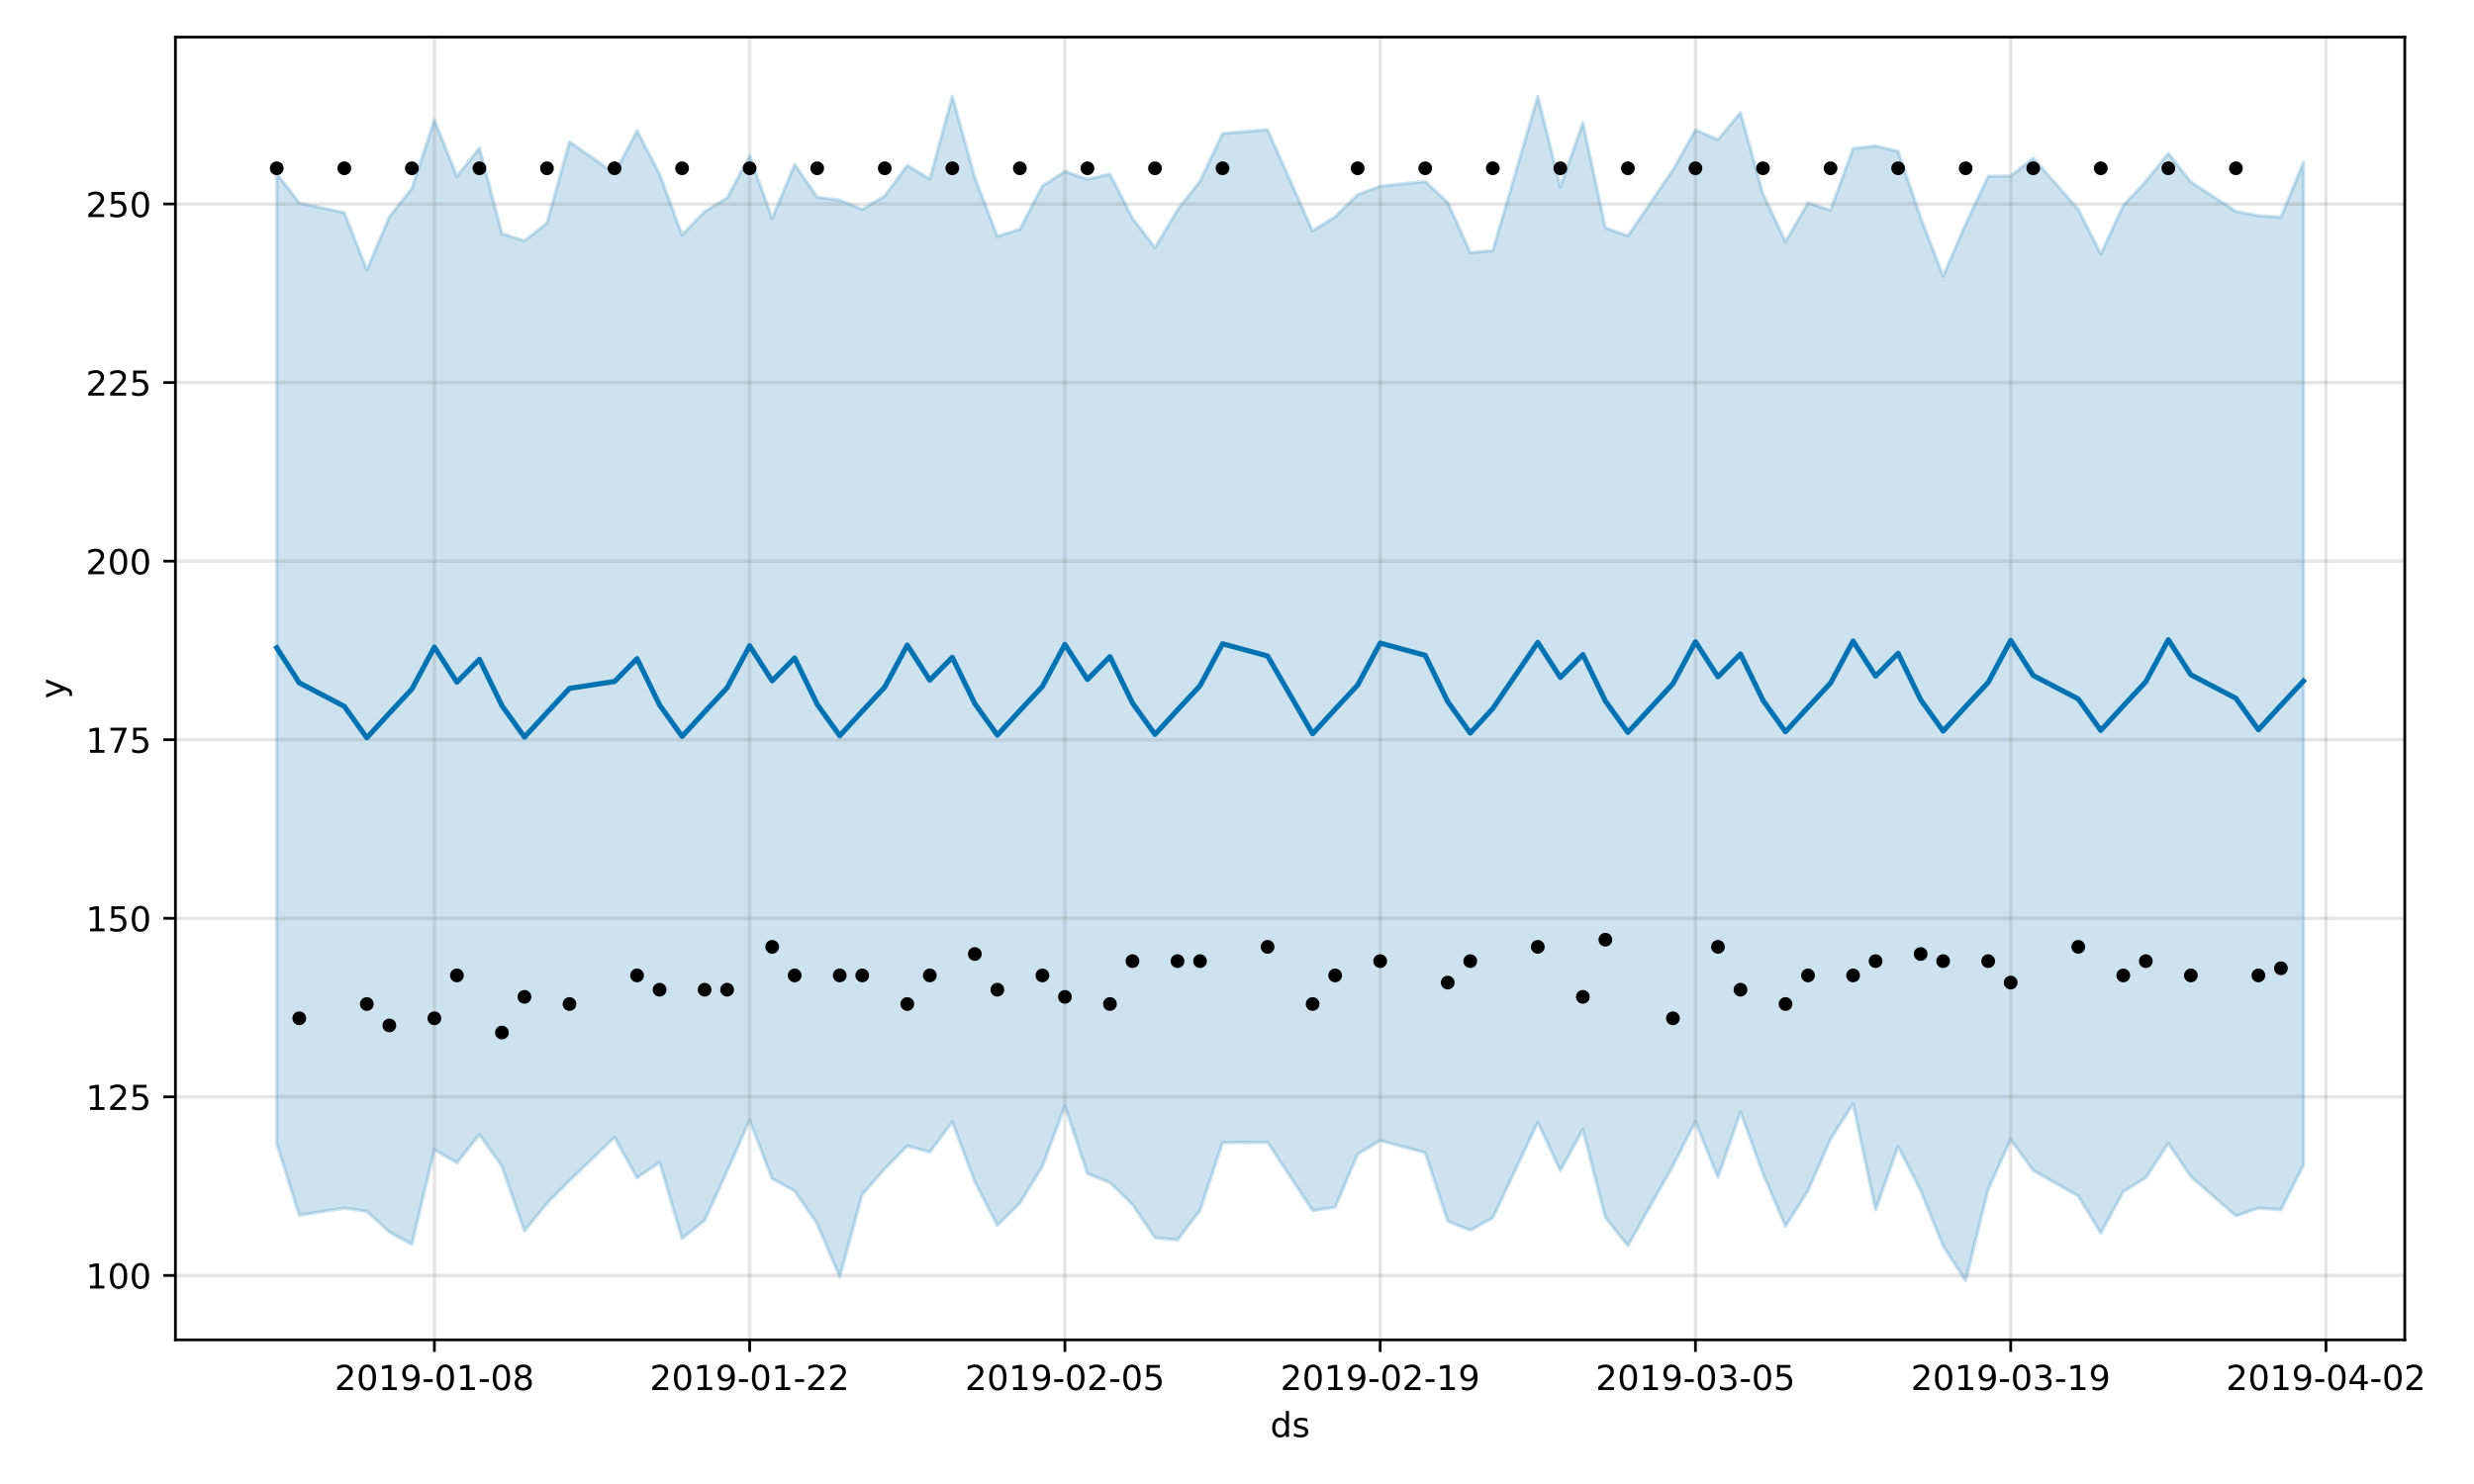 <?xml version="1.0" encoding="utf-8" standalone="no"?>
<!DOCTYPE svg PUBLIC "-//W3C//DTD SVG 1.1//EN"
  "http://www.w3.org/Graphics/SVG/1.1/DTD/svg11.dtd">
<!-- Created with matplotlib (https://matplotlib.org/) -->
<svg height="432pt" version="1.1" viewBox="0 0 720 432" width="720pt" xmlns="http://www.w3.org/2000/svg" xmlns:xlink="http://www.w3.org/1999/xlink">
 <defs>
  <style type="text/css">
*{stroke-linecap:butt;stroke-linejoin:round;}
  </style>
 </defs>
 <g id="figure_1">
  <g id="patch_1">
   <path d="M 0 432 
L 720 432 
L 720 0 
L 0 0 
z
" style="fill:#ffffff;"/>
  </g>
  <g id="axes_1">
   <g id="patch_2">
    <path d="M 51.05 390.04 
L 699.857 390.04 
L 699.857 10.8 
L 51.05 10.8 
z
" style="fill:#ffffff;"/>
   </g>
   <g id="PolyCollection_1">
    <defs>
     <path d="M 80.541 -381.496 
L 80.541 -99.082 
L 87.095 -78.222 
L 100.202 -80.322 
L 106.756 -79.364 
L 113.309 -73.327 
L 119.863 -69.802 
L 126.417 -97.307 
L 132.97 -93.491 
L 139.524 -101.729 
L 146.077 -92.472 
L 152.631 -73.634 
L 159.185 -81.71 
L 165.738 -88.319 
L 178.845 -100.897 
L 185.399 -89.103 
L 191.953 -93.634 
L 198.506 -71.457 
L 205.06 -76.727 
L 211.613 -91.042 
L 218.167 -105.902 
L 224.721 -88.829 
L 231.274 -85.304 
L 237.828 -75.744 
L 244.381 -60.25 
L 250.935 -84.291 
L 257.489 -91.773 
L 264.042 -98.398 
L 270.596 -96.602 
L 277.15 -105.393 
L 283.703 -87.899 
L 290.257 -75.308 
L 296.81 -81.73 
L 303.364 -92.456 
L 309.918 -110.058 
L 316.471 -90.317 
L 323.025 -87.752 
L 329.578 -81.368 
L 336.132 -71.685 
L 342.686 -71.036 
L 349.239 -79.641 
L 355.793 -99.344 
L 368.9 -99.457 
L 382.007 -79.57 
L 388.561 -80.549 
L 395.114 -96.031 
L 401.668 -99.967 
L 414.775 -96.419 
L 421.329 -76.459 
L 427.883 -73.849 
L 434.436 -77.449 
L 447.543 -105.271 
L 454.097 -91.225 
L 460.651 -103.18 
L 467.204 -77.566 
L 473.758 -69.342 
L 486.865 -92.616 
L 493.419 -105.471 
L 499.972 -89.203 
L 506.526 -108.316 
L 513.079 -90.309 
L 519.633 -75.018 
L 526.187 -85.367 
L 532.74 -100.391 
L 539.294 -110.673 
L 545.847 -79.762 
L 552.401 -98.278 
L 558.955 -85.436 
L 565.508 -69.25 
L 572.062 -59.198 
L 578.616 -85.777 
L 585.169 -100.266 
L 591.723 -91.264 
L 604.83 -83.825 
L 611.384 -73.028 
L 617.937 -85.088 
L 624.491 -89.155 
L 631.044 -99.156 
L 637.598 -89.471 
L 650.705 -78.012 
L 657.259 -80.307 
L 663.812 -79.825 
L 670.366 -92.78 
L 670.366 -384.748 
L 670.366 -384.748 
L 663.812 -368.773 
L 657.259 -369.24 
L 650.705 -370.463 
L 637.598 -379.035 
L 631.044 -387.382 
L 624.491 -379.228 
L 617.937 -372.138 
L 611.384 -358.079 
L 604.83 -371.072 
L 591.723 -385.995 
L 585.169 -380.786 
L 578.616 -380.696 
L 572.062 -366.794 
L 565.508 -351.625 
L 558.955 -368.677 
L 552.401 -387.945 
L 545.847 -389.53 
L 539.294 -388.75 
L 532.74 -370.814 
L 526.187 -372.95 
L 519.633 -361.677 
L 513.079 -375.515 
L 506.526 -399.196 
L 499.972 -391.338 
L 493.419 -394.188 
L 486.865 -382.551 
L 473.758 -363.311 
L 467.204 -365.692 
L 460.651 -396.235 
L 454.097 -377.516 
L 447.543 -403.941 
L 434.436 -359.022 
L 427.883 -358.483 
L 421.329 -373.079 
L 414.775 -379.161 
L 401.668 -377.805 
L 395.114 -375.346 
L 388.561 -368.917 
L 382.007 -364.794 
L 368.9 -394.224 
L 355.793 -393.148 
L 349.239 -379.256 
L 342.686 -370.904 
L 336.132 -359.938 
L 329.578 -368.505 
L 323.025 -381.333 
L 316.471 -379.816 
L 309.918 -382.121 
L 303.364 -377.84 
L 296.81 -365.281 
L 290.257 -363.206 
L 283.703 -380.358 
L 277.15 -403.962 
L 270.596 -379.889 
L 264.042 -383.869 
L 257.489 -374.979 
L 250.935 -371.045 
L 244.381 -373.743 
L 237.828 -374.613 
L 231.274 -384.149 
L 224.721 -368.434 
L 218.167 -386.623 
L 211.613 -374.393 
L 205.06 -370.418 
L 198.506 -363.615 
L 191.953 -381.328 
L 185.399 -393.941 
L 178.845 -381.532 
L 165.738 -390.728 
L 159.185 -367.064 
L 152.631 -361.886 
L 146.077 -363.999 
L 139.524 -388.915 
L 132.97 -380.664 
L 126.417 -397.081 
L 119.863 -377.146 
L 113.309 -368.88 
L 106.756 -353.431 
L 100.202 -370.107 
L 87.095 -372.912 
L 80.541 -381.496 
z
" id="m810f48eab3" style="stroke:#0072b2;stroke-opacity:0.2;"/>
    </defs>
    <g clip-path="url(#p57f3fb461b)">
     <use style="fill:#0072b2;fill-opacity:0.2;stroke:#0072b2;stroke-opacity:0.2;" x="0" xlink:href="#m810f48eab3" y="432"/>
    </g>
   </g>
   <g id="matplotlib.axis_1">
    <g id="xtick_1">
     <g id="line2d_1">
      <path clip-path="url(#p57f3fb461b)" d="M 126.417 390.04 
L 126.417 10.8 
" style="fill:none;stroke:#808080;stroke-linecap:square;stroke-opacity:0.2;"/>
     </g>
     <g id="line2d_2">
      <defs>
       <path d="M 0 0 
L 0 3.5 
" id="mb9bd57a541" style="stroke:#000000;stroke-width:0.8;"/>
      </defs>
      <g>
       <use style="stroke:#000000;stroke-width:0.8;" x="126.417" xlink:href="#mb9bd57a541" y="390.04"/>
      </g>
     </g>
     <g id="text_1">
      <!-- 2019-01-08 -->
      <defs>
       <path d="M 19.188 8.297 
L 53.609 8.297 
L 53.609 0 
L 7.328 0 
L 7.328 8.297 
Q 12.938 14.109 22.625 23.891 
Q 32.328 33.688 34.812 36.531 
Q 39.547 41.844 41.422 45.531 
Q 43.312 49.219 43.312 52.781 
Q 43.312 58.594 39.234 62.25 
Q 35.156 65.922 28.609 65.922 
Q 23.969 65.922 18.812 64.312 
Q 13.672 62.703 7.812 59.422 
L 7.812 69.391 
Q 13.766 71.781 18.938 73 
Q 24.125 74.219 28.422 74.219 
Q 39.75 74.219 46.484 68.547 
Q 53.219 62.891 53.219 53.422 
Q 53.219 48.922 51.531 44.891 
Q 49.859 40.875 45.406 35.406 
Q 44.188 33.984 37.641 27.219 
Q 31.109 20.453 19.188 8.297 
z
" id="DejaVuSans-50"/>
       <path d="M 31.781 66.406 
Q 24.172 66.406 20.328 58.906 
Q 16.5 51.422 16.5 36.375 
Q 16.5 21.391 20.328 13.891 
Q 24.172 6.391 31.781 6.391 
Q 39.453 6.391 43.281 13.891 
Q 47.125 21.391 47.125 36.375 
Q 47.125 51.422 43.281 58.906 
Q 39.453 66.406 31.781 66.406 
z
M 31.781 74.219 
Q 44.047 74.219 50.516 64.516 
Q 56.984 54.828 56.984 36.375 
Q 56.984 17.969 50.516 8.266 
Q 44.047 -1.422 31.781 -1.422 
Q 19.531 -1.422 13.062 8.266 
Q 6.594 17.969 6.594 36.375 
Q 6.594 54.828 13.062 64.516 
Q 19.531 74.219 31.781 74.219 
z
" id="DejaVuSans-48"/>
       <path d="M 12.406 8.297 
L 28.516 8.297 
L 28.516 63.922 
L 10.984 60.406 
L 10.984 69.391 
L 28.422 72.906 
L 38.281 72.906 
L 38.281 8.297 
L 54.391 8.297 
L 54.391 0 
L 12.406 0 
z
" id="DejaVuSans-49"/>
       <path d="M 10.984 1.516 
L 10.984 10.5 
Q 14.703 8.734 18.5 7.812 
Q 22.312 6.891 25.984 6.891 
Q 35.75 6.891 40.891 13.453 
Q 46.047 20.016 46.781 33.406 
Q 43.953 29.203 39.594 26.953 
Q 35.25 24.703 29.984 24.703 
Q 19.047 24.703 12.672 31.312 
Q 6.297 37.938 6.297 49.422 
Q 6.297 60.641 12.938 67.422 
Q 19.578 74.219 30.609 74.219 
Q 43.266 74.219 49.922 64.516 
Q 56.594 54.828 56.594 36.375 
Q 56.594 19.141 48.406 8.859 
Q 40.234 -1.422 26.422 -1.422 
Q 22.703 -1.422 18.891 -0.688 
Q 15.094 0.047 10.984 1.516 
z
M 30.609 32.422 
Q 37.25 32.422 41.125 36.953 
Q 45.016 41.5 45.016 49.422 
Q 45.016 57.281 41.125 61.844 
Q 37.25 66.406 30.609 66.406 
Q 23.969 66.406 20.094 61.844 
Q 16.219 57.281 16.219 49.422 
Q 16.219 41.5 20.094 36.953 
Q 23.969 32.422 30.609 32.422 
z
" id="DejaVuSans-57"/>
       <path d="M 4.891 31.391 
L 31.203 31.391 
L 31.203 23.391 
L 4.891 23.391 
z
" id="DejaVuSans-45"/>
       <path d="M 31.781 34.625 
Q 24.75 34.625 20.719 30.859 
Q 16.703 27.094 16.703 20.516 
Q 16.703 13.922 20.719 10.156 
Q 24.75 6.391 31.781 6.391 
Q 38.812 6.391 42.859 10.172 
Q 46.922 13.969 46.922 20.516 
Q 46.922 27.094 42.891 30.859 
Q 38.875 34.625 31.781 34.625 
z
M 21.922 38.812 
Q 15.578 40.375 12.031 44.719 
Q 8.5 49.078 8.5 55.328 
Q 8.5 64.062 14.719 69.141 
Q 20.953 74.219 31.781 74.219 
Q 42.672 74.219 48.875 69.141 
Q 55.078 64.062 55.078 55.328 
Q 55.078 49.078 51.531 44.719 
Q 48 40.375 41.703 38.812 
Q 48.828 37.156 52.797 32.312 
Q 56.781 27.484 56.781 20.516 
Q 56.781 9.906 50.312 4.234 
Q 43.844 -1.422 31.781 -1.422 
Q 19.734 -1.422 13.25 4.234 
Q 6.781 9.906 6.781 20.516 
Q 6.781 27.484 10.781 32.312 
Q 14.797 37.156 21.922 38.812 
z
M 18.312 54.391 
Q 18.312 48.734 21.844 45.562 
Q 25.391 42.391 31.781 42.391 
Q 38.141 42.391 41.719 45.562 
Q 45.312 48.734 45.312 54.391 
Q 45.312 60.062 41.719 63.234 
Q 38.141 66.406 31.781 66.406 
Q 25.391 66.406 21.844 63.234 
Q 18.312 60.062 18.312 54.391 
z
" id="DejaVuSans-56"/>
      </defs>
      <g transform="translate(97.359 404.638)scale(0.1 -0.1)">
       <use xlink:href="#DejaVuSans-50"/>
       <use x="63.623" xlink:href="#DejaVuSans-48"/>
       <use x="127.246" xlink:href="#DejaVuSans-49"/>
       <use x="190.869" xlink:href="#DejaVuSans-57"/>
       <use x="254.492" xlink:href="#DejaVuSans-45"/>
       <use x="290.576" xlink:href="#DejaVuSans-48"/>
       <use x="354.199" xlink:href="#DejaVuSans-49"/>
       <use x="417.822" xlink:href="#DejaVuSans-45"/>
       <use x="453.906" xlink:href="#DejaVuSans-48"/>
       <use x="517.529" xlink:href="#DejaVuSans-56"/>
      </g>
     </g>
    </g>
    <g id="xtick_2">
     <g id="line2d_3">
      <path clip-path="url(#p57f3fb461b)" d="M 218.167 390.04 
L 218.167 10.8 
" style="fill:none;stroke:#808080;stroke-linecap:square;stroke-opacity:0.2;"/>
     </g>
     <g id="line2d_4">
      <g>
       <use style="stroke:#000000;stroke-width:0.8;" x="218.167" xlink:href="#mb9bd57a541" y="390.04"/>
      </g>
     </g>
     <g id="text_2">
      <!-- 2019-01-22 -->
      <g transform="translate(189.109 404.638)scale(0.1 -0.1)">
       <use xlink:href="#DejaVuSans-50"/>
       <use x="63.623" xlink:href="#DejaVuSans-48"/>
       <use x="127.246" xlink:href="#DejaVuSans-49"/>
       <use x="190.869" xlink:href="#DejaVuSans-57"/>
       <use x="254.492" xlink:href="#DejaVuSans-45"/>
       <use x="290.576" xlink:href="#DejaVuSans-48"/>
       <use x="354.199" xlink:href="#DejaVuSans-49"/>
       <use x="417.822" xlink:href="#DejaVuSans-45"/>
       <use x="453.906" xlink:href="#DejaVuSans-50"/>
       <use x="517.529" xlink:href="#DejaVuSans-50"/>
      </g>
     </g>
    </g>
    <g id="xtick_3">
     <g id="line2d_5">
      <path clip-path="url(#p57f3fb461b)" d="M 309.918 390.04 
L 309.918 10.8 
" style="fill:none;stroke:#808080;stroke-linecap:square;stroke-opacity:0.2;"/>
     </g>
     <g id="line2d_6">
      <g>
       <use style="stroke:#000000;stroke-width:0.8;" x="309.918" xlink:href="#mb9bd57a541" y="390.04"/>
      </g>
     </g>
     <g id="text_3">
      <!-- 2019-02-05 -->
      <defs>
       <path d="M 10.797 72.906 
L 49.516 72.906 
L 49.516 64.594 
L 19.828 64.594 
L 19.828 46.734 
Q 21.969 47.469 24.109 47.828 
Q 26.266 48.188 28.422 48.188 
Q 40.625 48.188 47.75 41.5 
Q 54.891 34.812 54.891 23.391 
Q 54.891 11.625 47.562 5.094 
Q 40.234 -1.422 26.906 -1.422 
Q 22.312 -1.422 17.547 -0.641 
Q 12.797 0.141 7.719 1.703 
L 7.719 11.625 
Q 12.109 9.234 16.797 8.062 
Q 21.484 6.891 26.703 6.891 
Q 35.156 6.891 40.078 11.328 
Q 45.016 15.766 45.016 23.391 
Q 45.016 31 40.078 35.438 
Q 35.156 39.891 26.703 39.891 
Q 22.75 39.891 18.812 39.016 
Q 14.891 38.141 10.797 36.281 
z
" id="DejaVuSans-53"/>
      </defs>
      <g transform="translate(280.86 404.638)scale(0.1 -0.1)">
       <use xlink:href="#DejaVuSans-50"/>
       <use x="63.623" xlink:href="#DejaVuSans-48"/>
       <use x="127.246" xlink:href="#DejaVuSans-49"/>
       <use x="190.869" xlink:href="#DejaVuSans-57"/>
       <use x="254.492" xlink:href="#DejaVuSans-45"/>
       <use x="290.576" xlink:href="#DejaVuSans-48"/>
       <use x="354.199" xlink:href="#DejaVuSans-50"/>
       <use x="417.822" xlink:href="#DejaVuSans-45"/>
       <use x="453.906" xlink:href="#DejaVuSans-48"/>
       <use x="517.529" xlink:href="#DejaVuSans-53"/>
      </g>
     </g>
    </g>
    <g id="xtick_4">
     <g id="line2d_7">
      <path clip-path="url(#p57f3fb461b)" d="M 401.668 390.04 
L 401.668 10.8 
" style="fill:none;stroke:#808080;stroke-linecap:square;stroke-opacity:0.2;"/>
     </g>
     <g id="line2d_8">
      <g>
       <use style="stroke:#000000;stroke-width:0.8;" x="401.668" xlink:href="#mb9bd57a541" y="390.04"/>
      </g>
     </g>
     <g id="text_4">
      <!-- 2019-02-19 -->
      <g transform="translate(372.61 404.638)scale(0.1 -0.1)">
       <use xlink:href="#DejaVuSans-50"/>
       <use x="63.623" xlink:href="#DejaVuSans-48"/>
       <use x="127.246" xlink:href="#DejaVuSans-49"/>
       <use x="190.869" xlink:href="#DejaVuSans-57"/>
       <use x="254.492" xlink:href="#DejaVuSans-45"/>
       <use x="290.576" xlink:href="#DejaVuSans-48"/>
       <use x="354.199" xlink:href="#DejaVuSans-50"/>
       <use x="417.822" xlink:href="#DejaVuSans-45"/>
       <use x="453.906" xlink:href="#DejaVuSans-49"/>
       <use x="517.529" xlink:href="#DejaVuSans-57"/>
      </g>
     </g>
    </g>
    <g id="xtick_5">
     <g id="line2d_9">
      <path clip-path="url(#p57f3fb461b)" d="M 493.419 390.04 
L 493.419 10.8 
" style="fill:none;stroke:#808080;stroke-linecap:square;stroke-opacity:0.2;"/>
     </g>
     <g id="line2d_10">
      <g>
       <use style="stroke:#000000;stroke-width:0.8;" x="493.419" xlink:href="#mb9bd57a541" y="390.04"/>
      </g>
     </g>
     <g id="text_5">
      <!-- 2019-03-05 -->
      <defs>
       <path d="M 40.578 39.312 
Q 47.656 37.797 51.625 33 
Q 55.609 28.219 55.609 21.188 
Q 55.609 10.406 48.188 4.484 
Q 40.766 -1.422 27.094 -1.422 
Q 22.516 -1.422 17.656 -0.516 
Q 12.797 0.391 7.625 2.203 
L 7.625 11.719 
Q 11.719 9.328 16.594 8.109 
Q 21.484 6.891 26.812 6.891 
Q 36.078 6.891 40.938 10.547 
Q 45.797 14.203 45.797 21.188 
Q 45.797 27.641 41.281 31.266 
Q 36.766 34.906 28.719 34.906 
L 20.219 34.906 
L 20.219 43.016 
L 29.109 43.016 
Q 36.375 43.016 40.234 45.922 
Q 44.094 48.828 44.094 54.297 
Q 44.094 59.906 40.109 62.906 
Q 36.141 65.922 28.719 65.922 
Q 24.656 65.922 20.016 65.031 
Q 15.375 64.156 9.812 62.312 
L 9.812 71.094 
Q 15.438 72.656 20.344 73.438 
Q 25.25 74.219 29.594 74.219 
Q 40.828 74.219 47.359 69.109 
Q 53.906 64.016 53.906 55.328 
Q 53.906 49.266 50.438 45.094 
Q 46.969 40.922 40.578 39.312 
z
" id="DejaVuSans-51"/>
      </defs>
      <g transform="translate(464.361 404.638)scale(0.1 -0.1)">
       <use xlink:href="#DejaVuSans-50"/>
       <use x="63.623" xlink:href="#DejaVuSans-48"/>
       <use x="127.246" xlink:href="#DejaVuSans-49"/>
       <use x="190.869" xlink:href="#DejaVuSans-57"/>
       <use x="254.492" xlink:href="#DejaVuSans-45"/>
       <use x="290.576" xlink:href="#DejaVuSans-48"/>
       <use x="354.199" xlink:href="#DejaVuSans-51"/>
       <use x="417.822" xlink:href="#DejaVuSans-45"/>
       <use x="453.906" xlink:href="#DejaVuSans-48"/>
       <use x="517.529" xlink:href="#DejaVuSans-53"/>
      </g>
     </g>
    </g>
    <g id="xtick_6">
     <g id="line2d_11">
      <path clip-path="url(#p57f3fb461b)" d="M 585.169 390.04 
L 585.169 10.8 
" style="fill:none;stroke:#808080;stroke-linecap:square;stroke-opacity:0.2;"/>
     </g>
     <g id="line2d_12">
      <g>
       <use style="stroke:#000000;stroke-width:0.8;" x="585.169" xlink:href="#mb9bd57a541" y="390.04"/>
      </g>
     </g>
     <g id="text_6">
      <!-- 2019-03-19 -->
      <g transform="translate(556.111 404.638)scale(0.1 -0.1)">
       <use xlink:href="#DejaVuSans-50"/>
       <use x="63.623" xlink:href="#DejaVuSans-48"/>
       <use x="127.246" xlink:href="#DejaVuSans-49"/>
       <use x="190.869" xlink:href="#DejaVuSans-57"/>
       <use x="254.492" xlink:href="#DejaVuSans-45"/>
       <use x="290.576" xlink:href="#DejaVuSans-48"/>
       <use x="354.199" xlink:href="#DejaVuSans-51"/>
       <use x="417.822" xlink:href="#DejaVuSans-45"/>
       <use x="453.906" xlink:href="#DejaVuSans-49"/>
       <use x="517.529" xlink:href="#DejaVuSans-57"/>
      </g>
     </g>
    </g>
    <g id="xtick_7">
     <g id="line2d_13">
      <path clip-path="url(#p57f3fb461b)" d="M 676.92 390.04 
L 676.92 10.8 
" style="fill:none;stroke:#808080;stroke-linecap:square;stroke-opacity:0.2;"/>
     </g>
     <g id="line2d_14">
      <g>
       <use style="stroke:#000000;stroke-width:0.8;" x="676.92" xlink:href="#mb9bd57a541" y="390.04"/>
      </g>
     </g>
     <g id="text_7">
      <!-- 2019-04-02 -->
      <defs>
       <path d="M 37.797 64.312 
L 12.891 25.391 
L 37.797 25.391 
z
M 35.203 72.906 
L 47.609 72.906 
L 47.609 25.391 
L 58.016 25.391 
L 58.016 17.188 
L 47.609 17.188 
L 47.609 0 
L 37.797 0 
L 37.797 17.188 
L 4.891 17.188 
L 4.891 26.703 
z
" id="DejaVuSans-52"/>
      </defs>
      <g transform="translate(647.862 404.638)scale(0.1 -0.1)">
       <use xlink:href="#DejaVuSans-50"/>
       <use x="63.623" xlink:href="#DejaVuSans-48"/>
       <use x="127.246" xlink:href="#DejaVuSans-49"/>
       <use x="190.869" xlink:href="#DejaVuSans-57"/>
       <use x="254.492" xlink:href="#DejaVuSans-45"/>
       <use x="290.576" xlink:href="#DejaVuSans-48"/>
       <use x="354.199" xlink:href="#DejaVuSans-52"/>
       <use x="417.822" xlink:href="#DejaVuSans-45"/>
       <use x="453.906" xlink:href="#DejaVuSans-48"/>
       <use x="517.529" xlink:href="#DejaVuSans-50"/>
      </g>
     </g>
    </g>
    <g id="text_8">
     <!-- ds -->
     <defs>
      <path d="M 45.406 46.391 
L 45.406 75.984 
L 54.391 75.984 
L 54.391 0 
L 45.406 0 
L 45.406 8.203 
Q 42.578 3.328 38.25 0.953 
Q 33.938 -1.422 27.875 -1.422 
Q 17.969 -1.422 11.734 6.484 
Q 5.516 14.406 5.516 27.297 
Q 5.516 40.188 11.734 48.094 
Q 17.969 56 27.875 56 
Q 33.938 56 38.25 53.625 
Q 42.578 51.266 45.406 46.391 
z
M 14.797 27.297 
Q 14.797 17.391 18.875 11.75 
Q 22.953 6.109 30.078 6.109 
Q 37.203 6.109 41.297 11.75 
Q 45.406 17.391 45.406 27.297 
Q 45.406 37.203 41.297 42.844 
Q 37.203 48.484 30.078 48.484 
Q 22.953 48.484 18.875 42.844 
Q 14.797 37.203 14.797 27.297 
z
" id="DejaVuSans-100"/>
      <path d="M 44.281 53.078 
L 44.281 44.578 
Q 40.484 46.531 36.375 47.5 
Q 32.281 48.484 27.875 48.484 
Q 21.188 48.484 17.844 46.438 
Q 14.5 44.391 14.5 40.281 
Q 14.5 37.156 16.891 35.375 
Q 19.281 33.594 26.516 31.984 
L 29.594 31.297 
Q 39.156 29.25 43.188 25.516 
Q 47.219 21.781 47.219 15.094 
Q 47.219 7.469 41.188 3.016 
Q 35.156 -1.422 24.609 -1.422 
Q 20.219 -1.422 15.453 -0.562 
Q 10.688 0.297 5.422 2 
L 5.422 11.281 
Q 10.406 8.688 15.234 7.391 
Q 20.062 6.109 24.812 6.109 
Q 31.156 6.109 34.562 8.281 
Q 37.984 10.453 37.984 14.406 
Q 37.984 18.062 35.516 20.016 
Q 33.062 21.969 24.703 23.781 
L 21.578 24.516 
Q 13.234 26.266 9.516 29.906 
Q 5.812 33.547 5.812 39.891 
Q 5.812 47.609 11.281 51.797 
Q 16.75 56 26.812 56 
Q 31.781 56 36.172 55.266 
Q 40.578 54.547 44.281 53.078 
z
" id="DejaVuSans-115"/>
     </defs>
     <g transform="translate(369.675 418.317)scale(0.1 -0.1)">
      <use xlink:href="#DejaVuSans-100"/>
      <use x="63.477" xlink:href="#DejaVuSans-115"/>
     </g>
    </g>
   </g>
   <g id="matplotlib.axis_2">
    <g id="ytick_1">
     <g id="line2d_15">
      <path clip-path="url(#p57f3fb461b)" d="M 51.05 371.285 
L 699.857 371.285 
" style="fill:none;stroke:#808080;stroke-linecap:square;stroke-opacity:0.2;"/>
     </g>
     <g id="line2d_16">
      <defs>
       <path d="M 0 0 
L -3.5 0 
" id="m2efb804b37" style="stroke:#000000;stroke-width:0.8;"/>
      </defs>
      <g>
       <use style="stroke:#000000;stroke-width:0.8;" x="51.05" xlink:href="#m2efb804b37" y="371.285"/>
      </g>
     </g>
     <g id="text_9">
      <!-- 100 -->
      <g transform="translate(24.962 375.084)scale(0.1 -0.1)">
       <use xlink:href="#DejaVuSans-49"/>
       <use x="63.623" xlink:href="#DejaVuSans-48"/>
       <use x="127.246" xlink:href="#DejaVuSans-48"/>
      </g>
     </g>
    </g>
    <g id="ytick_2">
     <g id="line2d_17">
      <path clip-path="url(#p57f3fb461b)" d="M 51.05 319.301 
L 699.857 319.301 
" style="fill:none;stroke:#808080;stroke-linecap:square;stroke-opacity:0.2;"/>
     </g>
     <g id="line2d_18">
      <g>
       <use style="stroke:#000000;stroke-width:0.8;" x="51.05" xlink:href="#m2efb804b37" y="319.301"/>
      </g>
     </g>
     <g id="text_10">
      <!-- 125 -->
      <g transform="translate(24.962 323.1)scale(0.1 -0.1)">
       <use xlink:href="#DejaVuSans-49"/>
       <use x="63.623" xlink:href="#DejaVuSans-50"/>
       <use x="127.246" xlink:href="#DejaVuSans-53"/>
      </g>
     </g>
    </g>
    <g id="ytick_3">
     <g id="line2d_19">
      <path clip-path="url(#p57f3fb461b)" d="M 51.05 267.316 
L 699.857 267.316 
" style="fill:none;stroke:#808080;stroke-linecap:square;stroke-opacity:0.2;"/>
     </g>
     <g id="line2d_20">
      <g>
       <use style="stroke:#000000;stroke-width:0.8;" x="51.05" xlink:href="#m2efb804b37" y="267.316"/>
      </g>
     </g>
     <g id="text_11">
      <!-- 150 -->
      <g transform="translate(24.962 271.116)scale(0.1 -0.1)">
       <use xlink:href="#DejaVuSans-49"/>
       <use x="63.623" xlink:href="#DejaVuSans-53"/>
       <use x="127.246" xlink:href="#DejaVuSans-48"/>
      </g>
     </g>
    </g>
    <g id="ytick_4">
     <g id="line2d_21">
      <path clip-path="url(#p57f3fb461b)" d="M 51.05 215.332 
L 699.857 215.332 
" style="fill:none;stroke:#808080;stroke-linecap:square;stroke-opacity:0.2;"/>
     </g>
     <g id="line2d_22">
      <g>
       <use style="stroke:#000000;stroke-width:0.8;" x="51.05" xlink:href="#m2efb804b37" y="215.332"/>
      </g>
     </g>
     <g id="text_12">
      <!-- 175 -->
      <defs>
       <path d="M 8.203 72.906 
L 55.078 72.906 
L 55.078 68.703 
L 28.609 0 
L 18.312 0 
L 43.219 64.594 
L 8.203 64.594 
z
" id="DejaVuSans-55"/>
      </defs>
      <g transform="translate(24.962 219.131)scale(0.1 -0.1)">
       <use xlink:href="#DejaVuSans-49"/>
       <use x="63.623" xlink:href="#DejaVuSans-55"/>
       <use x="127.246" xlink:href="#DejaVuSans-53"/>
      </g>
     </g>
    </g>
    <g id="ytick_5">
     <g id="line2d_23">
      <path clip-path="url(#p57f3fb461b)" d="M 51.05 163.348 
L 699.857 163.348 
" style="fill:none;stroke:#808080;stroke-linecap:square;stroke-opacity:0.2;"/>
     </g>
     <g id="line2d_24">
      <g>
       <use style="stroke:#000000;stroke-width:0.8;" x="51.05" xlink:href="#m2efb804b37" y="163.348"/>
      </g>
     </g>
     <g id="text_13">
      <!-- 200 -->
      <g transform="translate(24.962 167.147)scale(0.1 -0.1)">
       <use xlink:href="#DejaVuSans-50"/>
       <use x="63.623" xlink:href="#DejaVuSans-48"/>
       <use x="127.246" xlink:href="#DejaVuSans-48"/>
      </g>
     </g>
    </g>
    <g id="ytick_6">
     <g id="line2d_25">
      <path clip-path="url(#p57f3fb461b)" d="M 51.05 111.364 
L 699.857 111.364 
" style="fill:none;stroke:#808080;stroke-linecap:square;stroke-opacity:0.2;"/>
     </g>
     <g id="line2d_26">
      <g>
       <use style="stroke:#000000;stroke-width:0.8;" x="51.05" xlink:href="#m2efb804b37" y="111.364"/>
      </g>
     </g>
     <g id="text_14">
      <!-- 225 -->
      <g transform="translate(24.962 115.163)scale(0.1 -0.1)">
       <use xlink:href="#DejaVuSans-50"/>
       <use x="63.623" xlink:href="#DejaVuSans-50"/>
       <use x="127.246" xlink:href="#DejaVuSans-53"/>
      </g>
     </g>
    </g>
    <g id="ytick_7">
     <g id="line2d_27">
      <path clip-path="url(#p57f3fb461b)" d="M 51.05 59.379 
L 699.857 59.379 
" style="fill:none;stroke:#808080;stroke-linecap:square;stroke-opacity:0.2;"/>
     </g>
     <g id="line2d_28">
      <g>
       <use style="stroke:#000000;stroke-width:0.8;" x="51.05" xlink:href="#m2efb804b37" y="59.379"/>
      </g>
     </g>
     <g id="text_15">
      <!-- 250 -->
      <g transform="translate(24.962 63.179)scale(0.1 -0.1)">
       <use xlink:href="#DejaVuSans-50"/>
       <use x="63.623" xlink:href="#DejaVuSans-53"/>
       <use x="127.246" xlink:href="#DejaVuSans-48"/>
      </g>
     </g>
    </g>
    <g id="text_16">
     <!-- y -->
     <defs>
      <path d="M 32.172 -5.078 
Q 28.375 -14.844 24.75 -17.812 
Q 21.141 -20.797 15.094 -20.797 
L 7.906 -20.797 
L 7.906 -13.281 
L 13.188 -13.281 
Q 16.891 -13.281 18.938 -11.516 
Q 21 -9.766 23.484 -3.219 
L 25.094 0.875 
L 2.984 54.688 
L 12.5 54.688 
L 29.594 11.922 
L 46.688 54.688 
L 56.203 54.688 
z
" id="DejaVuSans-121"/>
     </defs>
     <g transform="translate(18.883 203.379)rotate(-90)scale(0.1 -0.1)">
      <use xlink:href="#DejaVuSans-121"/>
     </g>
    </g>
   </g>
   <g id="line2d_29">
    <defs>
     <path d="M 0 1.5 
C 0.398 1.5 0.779 1.342 1.061 1.061 
C 1.342 0.779 1.5 0.398 1.5 0 
C 1.5 -0.398 1.342 -0.779 1.061 -1.061 
C 0.779 -1.342 0.398 -1.5 0 -1.5 
C -0.398 -1.5 -0.779 -1.342 -1.061 -1.061 
C -1.342 -0.779 -1.5 -0.398 -1.5 0 
C -1.5 0.398 -1.342 0.779 -1.061 1.061 
C -0.779 1.342 -0.398 1.5 0 1.5 
z
" id="m67e3270629" style="stroke:#000000;"/>
    </defs>
    <g clip-path="url(#p57f3fb461b)">
     <use style="stroke:#000000;" x="80.541" xlink:href="#m67e3270629" y="48.983"/>
     <use style="stroke:#000000;" x="87.095" xlink:href="#m67e3270629" y="296.428"/>
     <use style="stroke:#000000;" x="100.202" xlink:href="#m67e3270629" y="48.983"/>
     <use style="stroke:#000000;" x="106.756" xlink:href="#m67e3270629" y="292.269"/>
     <use style="stroke:#000000;" x="113.309" xlink:href="#m67e3270629" y="298.507"/>
     <use style="stroke:#000000;" x="119.863" xlink:href="#m67e3270629" y="48.983"/>
     <use style="stroke:#000000;" x="126.417" xlink:href="#m67e3270629" y="296.428"/>
     <use style="stroke:#000000;" x="132.97" xlink:href="#m67e3270629" y="283.951"/>
     <use style="stroke:#000000;" x="139.524" xlink:href="#m67e3270629" y="48.983"/>
     <use style="stroke:#000000;" x="146.077" xlink:href="#m67e3270629" y="300.586"/>
     <use style="stroke:#000000;" x="152.631" xlink:href="#m67e3270629" y="290.189"/>
     <use style="stroke:#000000;" x="159.185" xlink:href="#m67e3270629" y="48.983"/>
     <use style="stroke:#000000;" x="165.738" xlink:href="#m67e3270629" y="292.269"/>
     <use style="stroke:#000000;" x="178.845" xlink:href="#m67e3270629" y="48.983"/>
     <use style="stroke:#000000;" x="185.399" xlink:href="#m67e3270629" y="283.951"/>
     <use style="stroke:#000000;" x="191.953" xlink:href="#m67e3270629" y="288.11"/>
     <use style="stroke:#000000;" x="198.506" xlink:href="#m67e3270629" y="48.983"/>
     <use style="stroke:#000000;" x="205.06" xlink:href="#m67e3270629" y="288.11"/>
     <use style="stroke:#000000;" x="211.613" xlink:href="#m67e3270629" y="288.11"/>
     <use style="stroke:#000000;" x="218.167" xlink:href="#m67e3270629" y="48.983"/>
     <use style="stroke:#000000;" x="224.721" xlink:href="#m67e3270629" y="275.634"/>
     <use style="stroke:#000000;" x="231.274" xlink:href="#m67e3270629" y="283.951"/>
     <use style="stroke:#000000;" x="237.828" xlink:href="#m67e3270629" y="48.983"/>
     <use style="stroke:#000000;" x="244.381" xlink:href="#m67e3270629" y="283.951"/>
     <use style="stroke:#000000;" x="250.935" xlink:href="#m67e3270629" y="283.951"/>
     <use style="stroke:#000000;" x="257.489" xlink:href="#m67e3270629" y="48.983"/>
     <use style="stroke:#000000;" x="264.042" xlink:href="#m67e3270629" y="292.269"/>
     <use style="stroke:#000000;" x="270.596" xlink:href="#m67e3270629" y="283.951"/>
     <use style="stroke:#000000;" x="277.15" xlink:href="#m67e3270629" y="48.983"/>
     <use style="stroke:#000000;" x="283.703" xlink:href="#m67e3270629" y="277.713"/>
     <use style="stroke:#000000;" x="290.257" xlink:href="#m67e3270629" y="288.11"/>
     <use style="stroke:#000000;" x="296.81" xlink:href="#m67e3270629" y="48.983"/>
     <use style="stroke:#000000;" x="303.364" xlink:href="#m67e3270629" y="283.951"/>
     <use style="stroke:#000000;" x="309.918" xlink:href="#m67e3270629" y="290.189"/>
     <use style="stroke:#000000;" x="316.471" xlink:href="#m67e3270629" y="48.983"/>
     <use style="stroke:#000000;" x="323.025" xlink:href="#m67e3270629" y="292.269"/>
     <use style="stroke:#000000;" x="329.578" xlink:href="#m67e3270629" y="279.793"/>
     <use style="stroke:#000000;" x="336.132" xlink:href="#m67e3270629" y="48.983"/>
     <use style="stroke:#000000;" x="342.686" xlink:href="#m67e3270629" y="279.793"/>
     <use style="stroke:#000000;" x="349.239" xlink:href="#m67e3270629" y="279.793"/>
     <use style="stroke:#000000;" x="355.793" xlink:href="#m67e3270629" y="48.983"/>
     <use style="stroke:#000000;" x="368.9" xlink:href="#m67e3270629" y="275.634"/>
     <use style="stroke:#000000;" x="382.007" xlink:href="#m67e3270629" y="292.269"/>
     <use style="stroke:#000000;" x="388.561" xlink:href="#m67e3270629" y="283.951"/>
     <use style="stroke:#000000;" x="395.114" xlink:href="#m67e3270629" y="48.983"/>
     <use style="stroke:#000000;" x="401.668" xlink:href="#m67e3270629" y="279.793"/>
     <use style="stroke:#000000;" x="414.775" xlink:href="#m67e3270629" y="48.983"/>
     <use style="stroke:#000000;" x="421.329" xlink:href="#m67e3270629" y="286.031"/>
     <use style="stroke:#000000;" x="427.883" xlink:href="#m67e3270629" y="279.793"/>
     <use style="stroke:#000000;" x="434.436" xlink:href="#m67e3270629" y="48.983"/>
     <use style="stroke:#000000;" x="447.543" xlink:href="#m67e3270629" y="275.634"/>
     <use style="stroke:#000000;" x="454.097" xlink:href="#m67e3270629" y="48.983"/>
     <use style="stroke:#000000;" x="460.651" xlink:href="#m67e3270629" y="290.189"/>
     <use style="stroke:#000000;" x="467.204" xlink:href="#m67e3270629" y="273.555"/>
     <use style="stroke:#000000;" x="473.758" xlink:href="#m67e3270629" y="48.983"/>
     <use style="stroke:#000000;" x="486.865" xlink:href="#m67e3270629" y="296.428"/>
     <use style="stroke:#000000;" x="493.419" xlink:href="#m67e3270629" y="48.983"/>
     <use style="stroke:#000000;" x="499.972" xlink:href="#m67e3270629" y="275.634"/>
     <use style="stroke:#000000;" x="506.526" xlink:href="#m67e3270629" y="288.11"/>
     <use style="stroke:#000000;" x="513.079" xlink:href="#m67e3270629" y="48.983"/>
     <use style="stroke:#000000;" x="519.633" xlink:href="#m67e3270629" y="292.269"/>
     <use style="stroke:#000000;" x="526.187" xlink:href="#m67e3270629" y="283.951"/>
     <use style="stroke:#000000;" x="532.74" xlink:href="#m67e3270629" y="48.983"/>
     <use style="stroke:#000000;" x="539.294" xlink:href="#m67e3270629" y="283.951"/>
     <use style="stroke:#000000;" x="545.847" xlink:href="#m67e3270629" y="279.793"/>
     <use style="stroke:#000000;" x="552.401" xlink:href="#m67e3270629" y="48.983"/>
     <use style="stroke:#000000;" x="558.955" xlink:href="#m67e3270629" y="277.713"/>
     <use style="stroke:#000000;" x="565.508" xlink:href="#m67e3270629" y="279.793"/>
     <use style="stroke:#000000;" x="572.062" xlink:href="#m67e3270629" y="48.983"/>
     <use style="stroke:#000000;" x="578.616" xlink:href="#m67e3270629" y="279.793"/>
     <use style="stroke:#000000;" x="585.169" xlink:href="#m67e3270629" y="286.031"/>
     <use style="stroke:#000000;" x="591.723" xlink:href="#m67e3270629" y="48.983"/>
     <use style="stroke:#000000;" x="604.83" xlink:href="#m67e3270629" y="275.634"/>
     <use style="stroke:#000000;" x="611.384" xlink:href="#m67e3270629" y="48.983"/>
     <use style="stroke:#000000;" x="617.937" xlink:href="#m67e3270629" y="283.951"/>
     <use style="stroke:#000000;" x="624.491" xlink:href="#m67e3270629" y="279.793"/>
     <use style="stroke:#000000;" x="631.044" xlink:href="#m67e3270629" y="48.983"/>
     <use style="stroke:#000000;" x="637.598" xlink:href="#m67e3270629" y="283.951"/>
     <use style="stroke:#000000;" x="650.705" xlink:href="#m67e3270629" y="48.983"/>
     <use style="stroke:#000000;" x="657.259" xlink:href="#m67e3270629" y="283.951"/>
     <use style="stroke:#000000;" x="663.812" xlink:href="#m67e3270629" y="281.872"/>
    </g>
   </g>
   <g id="line2d_30">
    <path clip-path="url(#p57f3fb461b)" d="M 80.541 188.571 
L 87.095 198.77 
L 100.202 205.613 
L 106.756 214.764 
L 113.309 207.62 
L 119.863 200.594 
L 126.417 188.376 
L 132.97 198.576 
L 139.524 191.93 
L 146.077 205.418 
L 152.631 214.57 
L 159.185 207.426 
L 165.738 200.399 
L 178.845 198.381 
L 185.399 191.736 
L 191.953 205.224 
L 198.506 214.375 
L 205.06 207.231 
L 211.613 200.205 
L 218.167 187.987 
L 224.721 198.187 
L 231.274 191.541 
L 237.828 205.029 
L 244.381 214.18 
L 250.935 207.037 
L 257.489 200.01 
L 264.042 187.792 
L 270.596 197.992 
L 277.15 191.347 
L 283.703 204.835 
L 290.257 213.986 
L 296.81 206.842 
L 303.364 199.816 
L 309.918 187.598 
L 316.471 197.798 
L 323.025 191.152 
L 329.578 204.64 
L 336.132 213.791 
L 342.686 206.648 
L 349.239 199.621 
L 355.793 187.403 
L 368.9 190.957 
L 382.007 213.597 
L 388.561 206.453 
L 395.114 199.426 
L 401.668 187.209 
L 414.775 190.763 
L 421.329 204.251 
L 427.883 213.402 
L 434.436 206.259 
L 447.543 187.014 
L 454.097 197.214 
L 460.651 190.568 
L 467.204 204.057 
L 473.758 213.208 
L 486.865 199.037 
L 493.419 186.82 
L 499.972 197.019 
L 506.526 190.374 
L 513.079 203.862 
L 519.633 213.013 
L 526.187 205.869 
L 532.74 198.843 
L 539.294 186.625 
L 545.847 196.825 
L 552.401 190.179 
L 558.955 203.667 
L 565.508 212.819 
L 572.062 205.675 
L 578.616 198.648 
L 585.169 186.431 
L 591.723 196.63 
L 604.83 203.473 
L 611.384 212.624 
L 617.937 205.48 
L 624.491 198.454 
L 631.044 186.236 
L 637.598 196.436 
L 650.705 203.278 
L 657.259 212.43 
L 663.812 205.286 
L 670.366 198.259 
" style="fill:none;stroke:#0072b2;stroke-linecap:square;stroke-width:1.5;"/>
   </g>
   <g id="patch_3">
    <path d="M 51.05 390.04 
L 51.05 10.8 
" style="fill:none;stroke:#000000;stroke-linecap:square;stroke-linejoin:miter;stroke-width:0.8;"/>
   </g>
   <g id="patch_4">
    <path d="M 699.857 390.04 
L 699.857 10.8 
" style="fill:none;stroke:#000000;stroke-linecap:square;stroke-linejoin:miter;stroke-width:0.8;"/>
   </g>
   <g id="patch_5">
    <path d="M 51.05 390.04 
L 699.857 390.04 
" style="fill:none;stroke:#000000;stroke-linecap:square;stroke-linejoin:miter;stroke-width:0.8;"/>
   </g>
   <g id="patch_6">
    <path d="M 51.05 10.8 
L 699.857 10.8 
" style="fill:none;stroke:#000000;stroke-linecap:square;stroke-linejoin:miter;stroke-width:0.8;"/>
   </g>
  </g>
 </g>
 <defs>
  <clipPath id="p57f3fb461b">
   <rect height="379.24" width="648.807" x="51.05" y="10.8"/>
  </clipPath>
 </defs>
</svg>
